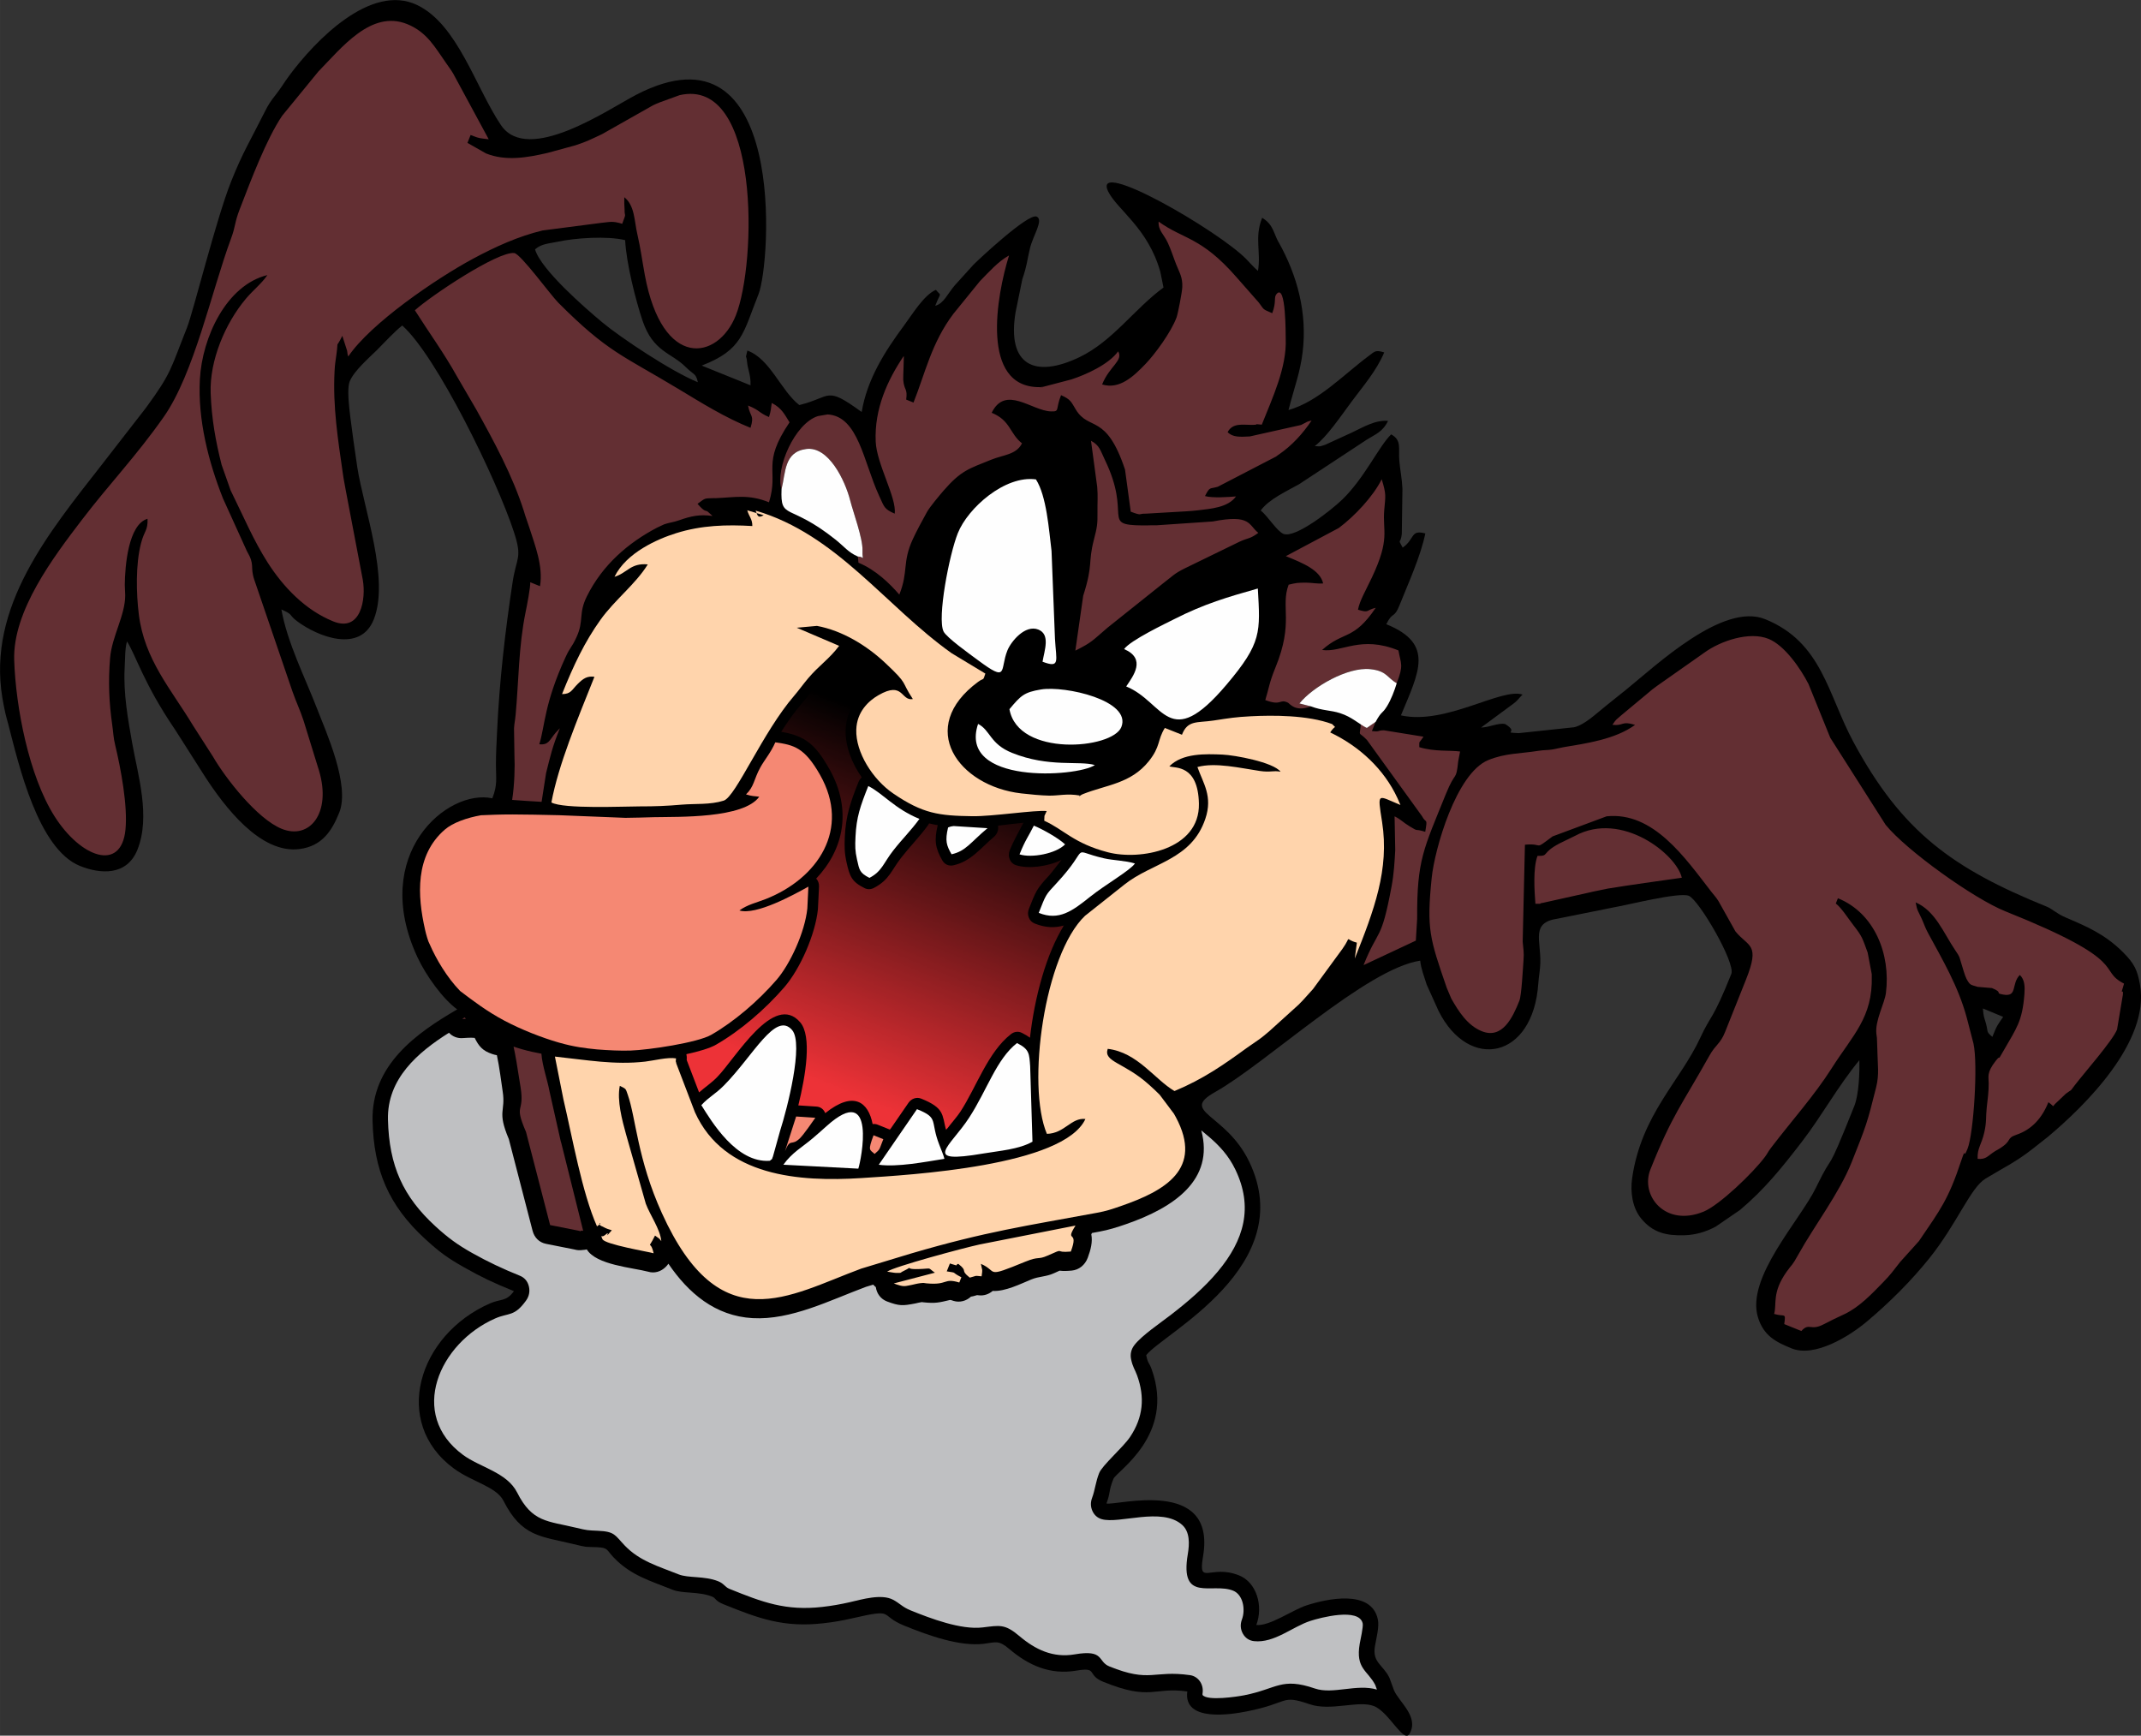 <?xml version="1.0" encoding="UTF-8"?>
<!DOCTYPE svg PUBLIC "-//W3C//DTD SVG 1.1//EN" "http://www.w3.org/Graphics/SVG/1.1/DTD/svg11.dtd">
<!-- Creator: CorelDRAW -->
<svg xmlns="http://www.w3.org/2000/svg" xml:space="preserve" width="42.032mm" height="34.073mm" version="1.1" style="shape-rendering:geometricPrecision; text-rendering:geometricPrecision; image-rendering:optimizeQuality; fill-rule:evenodd; clip-rule:evenodd"
viewBox="0 0 1014.31 822.25"
 xmlns:xlink="http://www.w3.org/1999/xlink"
 xmlns:xodm="http://www.corel.com/coreldraw/odm/2003">
 <rect x="0" y="0" width="1014.31" height="822.25" fill="#333333" stroke="none"/>
 <defs>
  <style type="text/css">
   <![CDATA[
    .fil3 {fill:#ED3237}
    .fil0 {fill:black}
    .fil2 {fill:#632F33}
    .fil1 {fill:#BFC0C2}
    .fil4 {fill:#F58873}
    .fil5 {fill:#FEFEFE}
    .fil6 {fill:#FFD4AC}
   ]]>
  </style>
    <mask id="id0">
  <linearGradient id="id1" gradientUnits="userSpaceOnUse" x1="402.96" y1="518.73" x2="467.22" y2="359.93">
   <stop offset="0" style="stop-opacity:1; stop-color:white"/>
   <stop offset="1" style="stop-opacity:0; stop-color:white"/>
  </linearGradient>
     <rect style="fill:url(#id1)" x="325.02" y="307.88" width="179.1" height="227.54"/>
    </mask>
 </defs>
 <g id="Camada_x0020_1">
  <g id="_2031315311664">
   <path class="fil0" d="M605.72 114.73c-2.41,-4.31 -2.44,-8.37 -7.77,-11.55 -3.77,9.47 -0.44,16.05 -1.98,25.16 -2.47,-2.19 -3.28,-3.26 -5.45,-5.5 -12.75,-13.23 -73.54,-48.59 -65.51,-32.13 4.18,8.56 18.9,17.28 24.72,38.13l1.49 7.37c-13.77,10.08 -24.11,25.49 -39.89,33.03 -21.13,10.09 -34.38,3.83 -30.19,-21.35l3.2 -15.64c2.37,-6.95 2.02,-8.03 3.66,-14.8 1.41,-5.84 6.58,-13.38 3.1,-14.85 -4.01,-1.7 -27.7,20.57 -29.91,22.79l-8.86 9.79c-3.54,4.16 -5.18,8.56 -9.26,9.69 2.74,-7.11 3.06,-4.11 0.33,-7.56 -5.62,2.33 -11.25,11.7 -15.01,16.76 -9.57,12.88 -17.61,25.87 -20.16,41.12 -17.41,-12.66 -14.02,-7.11 -29.56,-3.3 -8.74,-6.83 -13.79,-21.88 -24.6,-25.82 -1.14,5.21 -0.57,1.08 -0.18,5.11 0.42,4.31 1.88,6.44 1.67,11.36l-23.12 -9.35c19.4,-7.48 19.58,-15.44 26.91,-33.82 5.84,-14.65 13.78,-131.64 -57.97,-94.46 -12.89,6.68 -51.28,33.25 -64.04,14.37 -11.98,-17.74 -20.48,-47.69 -39.72,-56.9 -21.92,-10.5 -48.29,16.84 -60.58,33.43 -2.46,3.32 -3.76,5.71 -6.36,9.01 -2.71,3.44 -3.55,4.75 -5.44,8.52 -6.77,13.49 -10.24,18.85 -15.71,32.55 -7.17,17.97 -17.95,61.83 -20.97,69.4 -7.81,19.58 -7.16,21.2 -19.46,37.96l-20.84 26.84c-24.94,32 -54.29,67.18 -47.15,110.43 0.38,2.32 0.88,4.95 1.45,7.43 0.28,1.24 0.73,2.82 0.94,3.61l0.49 1.81c4.91,18.97 14.03,58.83 33.89,66.86 9.5,3.84 22.21,4.89 27.24,-7.72 6.28,-15.73 0.22,-35.23 -2.47,-50.33 -2.03,-11.37 -4.25,-23.71 -3.6,-35.71 0.23,-4.17 0.12,-9.36 1.12,-12.6 4.25,6.69 7.92,19.99 22.79,41.82l14.36 22.54c8.81,13.47 25.9,36.54 44.73,33.98 10.28,-1.4 15.07,-8.22 18.68,-17.28 5.19,-13.02 -6.3,-38.26 -10.65,-49.53 -5.64,-14.59 -13.94,-30.89 -16.77,-46.66 5.93,2.57 3.23,2.41 7.46,5.57 9.6,7.19 29.84,15.36 36.3,-0.85 7.61,-19.08 -4.72,-52.33 -7.8,-72.09l-1.91 -13.21c-0.76,-6.93 -3.63,-22.61 -1.68,-27.48 2.02,-5.05 9.52,-11.48 12.83,-14.78 4.19,-4.17 8.06,-8.52 12.05,-11.7 16.27,14.41 44.83,72.98 52.97,98 4.03,12.38 1.13,11.65 -0.68,23.59 -3.64,24.02 -6.28,47.27 -7.37,71.02 -0.27,5.92 -0.52,9.75 -0.53,15.4 -0.02,6.34 0.87,9.48 -1.72,15.98 -21.34,-4.66 -58.11,26.54 -35.5,75.21 4.03,8.68 12.02,19.83 18.88,24.79 -19.3,11.19 -40.75,26.37 -40.11,52.81 0.55,23.16 7.5,39.99 24.93,55.96 6.53,5.98 10.39,8.9 18.56,13.5 8.3,4.67 13.56,7.19 23.48,11.2 -3.67,5.09 -6.11,3.51 -11.41,5.84 -33.98,14.93 -46.67,56.35 -17.06,78.18 8.61,6.35 20.12,8.58 23.52,15.3 8.58,16.98 17.61,16.77 32.64,20.39 7.83,1.88 5.44,1.32 11.53,1.59 5.55,0.25 4.5,1.18 8.06,4.9 8.18,8.56 17.44,11.04 27.86,15.25 4.87,1.97 12.42,0.7 18.82,3.29 1.7,0.69 1.33,1.98 5.28,3.58 17,6.88 28.63,11.13 47.35,9.02 5.05,-0.57 8.61,-1.19 13.72,-2.35 20.98,-4.79 11.99,-1.62 24.79,3.56 11.66,4.72 26.14,9.86 37.45,8.52 5.72,-0.68 6.91,-1.96 12.15,2.48 9.1,7.73 19.32,12.36 31.81,10.22 10.42,-1.79 4.58,2.03 12.72,5.32 22.7,9.18 23.58,2.29 39.79,4.56 -2.01,14.72 21.04,10.84 28.04,9.47 20.68,-4.06 16,-8.19 29.89,-3.43 10.12,3.47 23.26,-2.04 30.58,0.92 7.23,2.93 14.03,18.03 16.84,12.97 4.42,-7.96 -4.82,-14.68 -7.41,-20.41l-2.2 -6.05c-3.07,-6.2 -8.19,-7.15 -6.84,-14.97 0.71,-4.12 2.12,-9.16 1.35,-12.72 -3.1,-14.35 -24.37,-9.63 -33.81,-6.55 -6.58,2.14 -17.48,9.95 -23.75,9.28 3.41,-9.09 0.08,-20.16 -8.09,-23.46 -13.75,-5.56 -19.59,5.35 -17.14,-9.08 6.42,-37.86 -41.62,-23.77 -45.77,-25.03 2.12,-5.67 0.82,-5.41 3.3,-11.65 1.44,-3.61 29.41,-20.55 18.11,-51.95 -1.26,-3.5 -1.65,-2.21 -2.57,-6.66 7.83,-10.18 72.66,-42.21 48.77,-91.7 -11.08,-22.95 -33.17,-23.35 -16.15,-32.93 24.42,-13.73 71.51,-58.37 97.19,-62.26 0.37,3.87 1.96,7.75 3.06,11.35l5.64 12.49c14.32,28.6 44.81,22.86 47.25,-13.06 0.24,-3.48 0.84,-6.19 0.95,-9.55 0.35,-10.98 -4.65,-19.28 8.22,-21.13l26.29 -5.29c6.53,-1.09 31.24,-7.39 35.83,-5.53 4.85,1.96 22.21,31.82 20.15,36.99 -8.88,22.25 -9.57,19.11 -14.67,30.18 -9.51,20.62 -27.95,36.38 -32.32,66.58 -0.95,6.6 0.12,14.11 4.31,19.18 5.57,6.74 11.94,8.09 20.26,7.89 5.45,-0.14 10.4,-1.64 15.02,-4.1l11.58 -7.94c11.48,-9.7 19.61,-19.72 29.36,-32.42 9.66,-12.59 16.75,-25.88 27.11,-38.48 0.18,5.89 -0.25,16.32 -2.36,21.64 -14.62,36.64 -8.63,18.98 -18.21,38.76 -7.48,15.44 -33.2,42.6 -27.47,61.38 2.69,8.81 8.55,11.75 15.96,14.75 10.84,4.39 27.21,-5.57 35.96,-12.98 10.45,-8.84 20.64,-18.92 29.4,-29.86 13.09,-16.36 19.34,-33.23 26.47,-37.57 8.54,-5.2 14.18,-7.76 21.97,-13.83l7.47 -5.87c17.77,-14.85 48.58,-45.23 43.77,-72.17 -1.2,-6.73 -2.54,-9.93 -8.08,-15.43 -8.57,-8.51 -16.81,-12.03 -27.23,-16.48 -4.29,-1.84 -6.29,-4.04 -8.69,-5.01 -44.84,-18.14 -68.87,-35.59 -91.78,-78.12 -12.12,-22.49 -14.84,-47.23 -41.81,-58.14 -20.01,-8.1 -51.58,21.85 -66.04,33.54 -0.22,0.18 -0.52,0.42 -0.74,0.6 -0.22,0.18 -0.53,0.41 -0.75,0.58l-8.22 6.6c-4.38,3.5 -9.65,8.62 -14.67,9.87l-26.29 2.8c-8.47,-0.4 0.63,-0.05 -6.47,-4.31 -3.15,-0.72 -7.58,1.63 -11.39,1.64l15.43 -11.38c1.95,-1.46 2.47,-2.54 4.22,-4.23 -10.13,-3.34 -36.34,14.56 -57.63,9.86 8.54,-20.59 16.03,-33.9 -6.93,-43.19 3.12,-6.36 3.63,-2.36 6.27,-9 4.21,-10.55 10.01,-23.21 12.22,-34 -7.14,-1.94 -4.89,2.66 -10.73,6.72 -2.56,-4.73 -0.97,-1.22 -0.41,-6.52l0.3 -21.34c-0.21,-5.03 -1.07,-8.46 -1.49,-13.42 -0.48,-5.77 1.26,-9.57 -3.85,-12.37 -5.83,5.65 -12.58,20.63 -23.16,30.87 -5.02,4.85 -22.29,18.52 -27.86,16.27 -3.11,-1.26 -7.17,-8.12 -10.78,-11.09 3.98,-5.47 12.65,-9.27 18.25,-12.49l31.87 -20.97c4.13,-2.65 7.57,-3.62 10.2,-8.96 -5.99,-0.63 -12,3.1 -17.34,5.6l-12.42 5.69c-2.85,0.84 -1.67,0.87 -4.96,0.62 5.78,-4.42 12.16,-13.92 17.51,-21.13 5.57,-7.51 11.68,-14.44 15.4,-23.24 -4.19,-1.28 -4.41,-0.5 -7.2,1.56 -12.07,8.95 -23.82,21.65 -38.16,25.76 3.01,-11.61 5.5,-17.62 6.7,-27.41 2.3,-18.72 -2.62,-36.52 -11.36,-52.13zm-352.25 3.4c2.79,9.55 23.47,27.6 31.96,34.66 8.63,7.18 32.62,23.2 45.19,28.29 -0.97,-4.39 -1.82,-3.28 -5.9,-7.34 -6.74,-6.69 -15.34,-7.11 -20.29,-21.77 -3.3,-9.78 -7.75,-27.47 -8.26,-38.2 -8.51,-2.07 -23.52,-1.09 -32.19,0.79 -3.91,0.85 -7.42,0.86 -10.5,3.57zm690.42 373.08c2.34,-5.86 2.43,-5.48 5.12,-9.48l-9.6 -3.99c0.32,4.14 0.49,3.69 1.38,6.87 1.27,4.52 -0.06,3.91 3.11,6.6z"/>
   <path class="fil1" d="M212.68 489.27c-14.76,9.3 -29.35,21.78 -28.88,41.17 0.52,21.86 7.16,36.47 22.54,50.55 5.85,5.36 10.41,8.7 17.29,12.57 7.57,4.26 14.65,7.57 22.7,10.82 2.17,0.88 3.64,2.62 4.22,5 0.58,2.38 0.12,4.74 -1.34,6.76 -5.61,7.79 -8.17,5.63 -14.62,8.46 -26.63,11.71 -41.36,45.37 -15.24,64.63 8.04,5.93 20.82,8.28 25.65,17.84 7.15,14.17 14.32,13.41 28.06,16.71 5.16,1.24 5.19,1.18 10.23,1.41 8.05,0.36 7.95,2.04 12.71,7.02 7.12,7.44 16.3,9.92 25.47,13.62 4.62,1.87 12.27,0.64 18.82,3.29 2.75,1.11 3.12,2.71 5.28,3.58 15.64,6.33 26.64,10.53 44,8.56 4.43,-0.5 8.56,-1.22 12.94,-2.22 5.92,-1.35 15.06,-4.11 20.61,-1.16 3.24,1.72 4.36,3.44 8.32,5.04 9.42,3.81 23.83,9.29 34.06,8.06 8.06,-0.96 10.49,-1.8 17.4,4.06 7.62,6.46 15.98,10.45 26.2,8.7 14.3,-2.45 10.71,3.38 16.47,5.71 19.46,7.87 20.64,1.67 38.19,4.13 3.89,0.55 6.54,4.29 5.98,8.45 -0.03,0.21 -0.1,0.73 -0.03,0.94 2.27,2.97 16.54,0.78 19.78,0.14 15.57,-3.06 17.5,-8.66 33.47,-3.19 8.49,2.91 19.8,-2.34 29.36,0.5l-0.8 -2.21c-3.6,-6.93 -9.39,-7.62 -7.35,-19.51 0.32,-1.82 1.75,-8.02 1.41,-9.62 -1.65,-7.63 -20.16,-2.7 -24.78,-1.2 -8.55,2.78 -17.1,10.61 -26.68,9.6 -2.3,-0.25 -4.15,-1.48 -5.31,-3.55 -1.16,-2.08 -1.32,-4.41 -0.44,-6.73 1.76,-4.69 0.56,-11.73 -4.17,-13.64 -9.9,-4.01 -25.44,6.03 -21.47,-17.36 0.8,-4.73 1.02,-10.47 -2.64,-13.77 -9.65,-8.72 -29.97,-0.26 -38.23,-2.77 -1.99,-0.61 -3.46,-1.92 -4.34,-3.89 -0.88,-1.97 -0.93,-4.04 -0.15,-6.14 1.46,-3.91 1.64,-7.47 3.37,-11.81 1.47,-3.68 11.32,-12.13 14.65,-17.1 6.24,-9.33 7.03,-18.82 3.33,-29.09 -1.05,-2.92 -2.09,-3.94 -2.87,-7.73 -0.49,-2.39 0.05,-4.71 1.56,-6.67 3.55,-4.62 12.52,-10.63 17.25,-14.3 7.92,-6.12 15.77,-12.77 22.29,-20.56 12.46,-14.91 16.92,-30.47 8.27,-48.37 -3.08,-6.39 -7.3,-11.03 -12.49,-15.48 -1.13,-0.97 -2.38,-1.96 -3.61,-3 6.26,23.45 -12.98,36.56 -35.61,44.4 -4.37,1.52 -8.16,2.71 -12.68,3.55 -1.17,0.22 -2.34,0.43 -3.5,0.65 -0.1,0.21 -0.2,0.42 -0.32,0.63 0.7,3.52 -0.27,7.34 -1.7,11.14 -1.29,3.44 -4.16,5.72 -7.61,6.04 -1.96,0.18 -3.85,0.28 -5.72,0.04 -0.87,0.38 -1.77,0.81 -2.58,1.17 -4.18,1.86 -6.98,1.42 -10.82,2.99 -5.06,2.07 -12.34,5.78 -18.3,5.44 -1.78,1.52 -4.08,2.34 -6.46,2.08 -0.3,-0.03 -0.61,-0.07 -0.91,-0.1 -0.62,0.19 -1.22,0.36 -1.86,0.52 -0.36,0.09 -0.7,0.15 -1.05,0.2 -2.22,2.06 -5.31,2.91 -8.23,2.02 -0.48,-0.14 -1.15,-0.43 -1.67,-0.45 -5.18,1.23 -6.87,1.69 -12.39,1.14 -0.31,-0.03 -0.61,-0.07 -0.91,-0.11 -0.12,0.01 -0.24,0.02 -0.35,0.03 -0.9,0.11 -1.87,0.41 -2.78,0.59 -5.98,1.14 -7.49,1.3 -13.43,-0.94 -2.92,-1.1 -4.87,-3.67 -5.31,-6.79 -0.45,-0.35 -0.85,-0.74 -1.22,-1.18l-3.41 1.03c-17.15,6.37 -35.51,15.86 -53.77,14.84 -17.69,-1 -30.39,-11.84 -39.87,-25.78 -0.34,0.51 -0.74,0.99 -1.19,1.44 -2.36,2.39 -5.49,3.23 -8.41,2.34 -7.41,-1.95 -24.62,-3.17 -29.06,-10.56 -0.1,0.03 -0.21,0.05 -0.31,0.07 -0.52,0.11 -1.03,0.18 -1.53,0.19 -1.36,0.24 -2.77,0.15 -4.15,-0.25l-13.33 -2.65c-3.17,-0.63 -5.51,-2.9 -6.36,-6.17l-11.26 -43.46c-5.72,-13.52 -1.39,-12.78 -2.92,-22.64 -0.54,-3.48 -1.55,-11.78 -2.74,-17.09 -0.67,-0.11 -1.36,-0.28 -2.12,-0.53 -4.71,-1.55 -6.46,-3.78 -8.39,-7.67 -1.72,-0.19 -4.48,0 -5.64,0.09 -2.58,0.21 -4.93,-0.76 -6.58,-2.56z"/>
   <path class="fil2" d="M230.22 72.67l-8.76 -4.98 1.49 -3.73c4.57,1.85 4.85,1.51 8.59,2.03l-15.68 -28.99c-1.5,-2.96 -2.47,-4.22 -4.44,-7 -5.21,-7.36 -9.02,-14.74 -18.51,-18.58 -17.12,-6.92 -31.2,11.37 -42.05,22.42l-17.22 21.04c-7.49,11.14 -14.73,30.38 -20.06,44.2 -2.6,6.74 -1.84,7.76 -4.18,14.08 -9.12,24.57 -17.42,63.78 -31.83,84.34 -12.97,18.5 -25.73,31.69 -38.72,48.7 -13.55,17.74 -32.89,43.25 -32.13,66.54 0.73,22.28 6.95,54.73 19.04,73.86 12.43,19.69 31.63,26.63 33.67,6.5 1.14,-11.35 -2.2,-29.01 -4.88,-40.19 -0.89,-3.72 -0.82,-5.55 -1.38,-9.45 -1.5,-10.55 -1.96,-20.47 -1.01,-31.83 0.85,-10.12 7.18,-20.16 7.15,-29.6 0,-0.01 -0.21,-4.39 -0.2,-4.95 0.09,-8.94 1.67,-28.65 10.78,-31.31 0.23,5.59 -1.51,5.54 -3.07,11.54 -2.64,10.13 -2.28,23.91 -1.05,33.81 2.67,21.43 15.29,35.37 25.67,52.58l9.46 14.75c5.84,10.1 20.85,29.46 32.57,34.2 13.21,5.34 23.62,-7.43 17.69,-27.48 -0.07,-0.26 -0.19,-0.62 -0.27,-0.88 -0.07,-0.26 -0.2,-0.62 -0.28,-0.88l-6.81 -22.05c-1.73,-5.22 -3.39,-8.5 -5.22,-13.7l-18.14 -53.08c-2.11,-6.49 0.52,-6.65 -3.48,-13.51l-11.34 -24.97c-6.84,-17.27 -11.98,-37.27 -10.93,-56.46 1.08,-19.73 12.48,-44.55 31.98,-49.32 -2.71,4.02 -6.74,7.09 -10.26,11.29 -9.71,11.59 -17.19,29.17 -16.61,44.72 0.46,12.23 2.35,22.68 5.2,33.91l4.28 12.13c0.16,0.34 0.63,1.3 0.8,1.64 5.38,10.9 10.07,22.07 16.75,32.53 7.49,11.7 17.87,22.51 31.05,27.84 13.1,5.3 15.59,-10.63 13.99,-19.69l-7.94 -41.71c-0.65,-3.89 -0.92,-4.55 -1.47,-8.4 -2.35,-16.3 -4.83,-31.89 -3.97,-48.62 0.19,-3.82 0.4,-4.32 0.96,-8.59 0.94,-7.17 -0.64,-1.44 2.72,-8.27l2.26 7.02c0.46,2.51 -0.18,0.4 0.55,2.77 10.63,-15.74 41.54,-36.85 59.14,-46.33 10.7,-5.76 21.38,-10.57 32.87,-13.37l27.86 -3.61c4.19,-0.39 5.16,-1.01 9.92,0.44 2.17,-5.78 1.08,-2.87 1.13,-6.59 0,-0.09 -0.11,-2.07 -0.14,-2.97 -0.02,-0.82 0.04,-1.96 -0,-3.02 4.97,3.88 4.73,11.26 6.14,17.31 1.59,6.84 2.31,12.65 3.58,19.52 8.3,44.89 34.57,40.59 43.12,19.16 9.87,-24.73 11.72,-113.16 -26.66,-104.34l-9.4 3.42c-0.35,0.14 -1.34,0.54 -1.68,0.69 -0.24,0.11 -0.59,0.27 -0.83,0.38 -0.24,0.11 -0.58,0.28 -0.82,0.4l-24.01 13.58c-4.96,2.31 -7.2,3.53 -12.59,5.28l-13.23 3.61c-9.5,2.18 -19.72,4.04 -29.17,0.22zm498.18 332.8c-2.18,5.82 -1.46,16.63 -0.99,22.67 4.53,0.07 0.49,0.02 3.72,-0.47l22.45 -5c0.26,-0.06 0.62,-0.16 0.89,-0.22l7.23 -1.49c6.43,-1.04 11.17,-1.74 17.5,-2.66l17.57 -2.48c-2.43,-10.97 -28.39,-31.85 -50.58,-19.85l-7.38 3.6c-8.92,4.72 -4.61,5.97 -10.4,5.9zm-76.7 -63.48l-4.17 2.88 -2.75 -2.28c-0.66,7.21 -1.56,3.37 2.8,7.94l26.13 36.15c1.92,3.72 2.68,0.34 1.51,7.37 -5.78,-1.76 -2.67,0.3 -7.39,-2.58 -3.44,-2.09 -3.76,-3.02 -7.14,-4.75l0.31 16.01c-0.3,5.62 -0.65,11.34 -1.69,16.95 -5.02,27 -6.18,19.65 -13.32,37.54l24.77 -11.61 0.62 -10.39c-0.15,-27.97 3.11,-33.03 13.55,-58.92 4.79,-11.86 4.83,-5.62 5.91,-15.7l0.88 -4.58c-4.8,-0.67 -11.99,0.18 -19.32,-2.05 0.05,-3.51 -0.38,-1.32 1.98,-4.97l-18.72 -3.02c-3.55,0.05 -1.44,0.8 -5.71,0.35l1.74 -4.34zm-142.25 -33.76c8.18,-4.1 7.95,-4.67 15.29,-10.9l26.09 -20.83c4.91,-3.75 5.4,-4.77 10.79,-7.4l25.44 -12.39c4.48,-2.11 4.86,-1.18 9.08,-4.27 -4.74,-3.7 -3.35,-8.96 -21.59,-5.4l-26.61 1.81c-3.73,-0.06 -3.08,0.1 -6.81,0.06 -19.6,-0.2 -4.79,-4.4 -17.68,-31.05 -2.07,-4.28 -2.49,-6.93 -6.58,-9.03l2.94 21.84c0.39,4.52 0.06,7.39 0.13,12.06 0.07,5.56 -0.17,7.02 -1.69,12.91 -2.92,11.28 -0.21,11.35 -5.08,26.61l-3.72 25.98zm111.62 26.41l-5.48 -1.39c6.41,-7.95 22.89,-17.37 33.53,-16.25 7.92,0.84 7.88,4.01 12.57,6.66 3.44,-8.65 1.96,-9.17 0.82,-15.53 -18.05,-7.3 -26.63,1.13 -36.16,-0.21 10.22,-9.18 14.79,-4.24 25.43,-20 -4.87,1.19 -2.9,2.6 -8.42,0.92 0.8,-4.27 3.61,-8.96 6.64,-15.37 8.7,-18.45 4.93,-21.64 5.8,-31.85 0.58,-6.82 1.04,-7.31 -1.21,-14.58 -4,8.12 -12.92,17.57 -20.33,23.09l-25.08 13.34c8.13,3.29 16.27,6.61 17.67,12.92 -2.68,0.25 -5.17,-0.34 -7.94,-0.36 -3.96,-0.02 -4.88,0.09 -8.41,0.96 -3.94,10.52 2.59,17.7 -6.26,39.28 -2.98,7.26 -3.07,9.83 -4.8,15.38 7.92,2.99 6.58,-0.79 10.78,1.25 0.73,0.36 3.38,4.59 10.85,1.73zm-250.81 -102.93c2,-7.87 1.14,-17.58 11.64,-19 10.67,-1.45 18.5,14.95 20.89,24.4 1.37,5.44 5.99,17.92 5.82,23.62 -0.18,5.77 1.45,3.01 -2.2,2.92l0.29 2.92c8.23,3.41 14.83,9.88 19.36,15.12 4.4,-11.04 1.29,-15.13 6.37,-26.22 1.64,-3.57 4.47,-8.89 6.76,-12.97 1.34,-2.38 5.91,-7.85 7.82,-10.05 8.41,-9.69 12.1,-10.4 22.61,-14.68 5.64,-2.3 11.88,-2.31 14.56,-7.75 -5.89,-4.6 -5.36,-10.82 -14.37,-14.47 6.55,-13.31 18.93,-0.98 28.04,-0.65 4.37,0.15 2.1,-0.86 4.83,-7.69 4.66,2.02 4.82,3.25 7.03,6.87 6.28,10.28 14.34,1.48 23.28,28.39l2.71 19.93c5.72,2.16 3.43,0.81 7.19,0.94l19.08 -1.11c2.83,-0.23 2.92,-0.16 5.66,-0.49 5.99,-0.73 14.14,-1.28 17.94,-6.57 -3.28,0.3 -11.34,0.85 -14.7,-0.17 2.45,-4.7 2.11,-3.2 6.09,-4.42l27.62 -14.32c0.22,-0.17 0.53,-0.42 0.75,-0.58 0.22,-0.16 0.54,-0.38 0.77,-0.53 5.85,-4.04 10.92,-9.46 15.29,-15.95 -2.89,0.71 -1.69,0.52 -4.21,1.71 -0.24,0.11 -0.57,0.3 -0.81,0.42l-24.25 5.42c-4.63,0.25 -8.11,0.46 -10.52,-2.02 2.36,-4.53 7.22,-3.43 11.34,-3.45 4.64,-0.03 -0.16,-0.62 4.84,-0.1 5.12,-12.85 11.87,-27.17 11.34,-40.65 -0.07,-1.66 0.22,-26.54 -4.33,-21.27 -1.49,1.73 0.06,3.49 -2.06,9.12 -5.01,-2.17 -3.6,-1.48 -6.39,-5.08l-10.69 -12.15c-16.63,-19.04 -25.13,-17.73 -36.75,-26.18 -0.23,4.27 2.42,5.85 4.37,10.07 1.6,3.45 2.53,6.6 3.97,10.25 1.51,3.82 3.08,6.04 2.88,10.77 -0.11,2.47 -2.07,12.54 -2.71,14.29 -2.59,7 -10.19,17.35 -14.66,22.01 -5.67,5.9 -12.31,12.29 -20.61,9.77 3.46,-8.68 10.15,-11.25 7.59,-15.68 -4.48,6.23 -15.34,11.08 -22.17,13.3l-13.28 3.48c-4.79,0.46 3.4,0.15 -1.89,0.17 -28.08,0.07 -20.29,-43.33 -14.35,-62.38 -5.28,2.94 -9.38,7.69 -13.82,12.2l-12.56 15.47c-10.39,13.79 -13.33,28.11 -18.88,42.01l-3.47 -1.4c0.75,-5.5 -0.99,-4.15 -1.4,-9.44 -0.04,-0.55 0.08,-4.2 0.13,-5.11l0.14 -5.12c0,-0.22 0.03,-0.67 -0.02,-1 -7.67,11.37 -13.97,25.01 -13.29,40.56 0.46,10.69 10.02,26.69 9,34.14 -5.01,-2.17 -4.95,-3.22 -7.07,-7.79 -0.11,-0.24 -0.27,-0.59 -0.38,-0.83 -7.32,-15.87 -9.75,-37.53 -24.32,-38.38l-4.61 0.79c-10.96,3.48 -20.24,24.72 -17.27,34.6zm-113.68 148.17l2.13 -13.66c2.18,-8.61 2.87,-12.08 6.53,-21.23l-2.07 2.21c-2.88,3.44 -3.26,5.85 -7.67,5.38 2.69,-8.63 2.31,-19.2 12.38,-41.15 2.42,-5.28 2.77,-4.23 5.2,-9.49 3.73,-8.06 0.8,-11.08 4.97,-19.47 7.43,-14.94 19.66,-25.41 33.35,-32.56l3.31 -1.54c2.59,-0.89 3.98,-0.83 7.06,-1.91 5.64,-1.99 9.74,-2.88 15.79,-2.03l-2.2 -2c-1.16,-0.93 -1.16,0.57 -4.9,-3.75 3.97,-2.91 3,-2.5 7.73,-2.7 0.31,-0.01 0.67,0.02 0.98,0.01 9.08,-0.36 15.45,-1.96 25.14,1.96 4.83,-15.51 -3.75,-17.9 9.74,-37.88 -2.27,-3.58 -3.62,-6.72 -8.42,-9.17 -0.52,3.08 -0.24,3.22 -1.32,6.67 -5.18,-2.24 -4.1,-3.1 -9.91,-5.45 0.99,5.52 3.08,4.39 1.16,10.56 -12.22,-4.94 -22.99,-11.69 -34.05,-18.36 -26.62,-16.05 -33.58,-17.42 -57.01,-40.92 -3.77,-3.78 -17.82,-23.17 -20.89,-23.52 -7.77,-0.88 -39.19,20.04 -47.06,27.11 6.68,10.54 13.74,20.21 19.81,31.09l9.24 15.86c8.41,15.11 17.15,31.23 22.53,47.99l0.54 1.77c0.08,0.26 0.19,0.63 0.28,0.88l1.78 5.22c2.7,8.5 6.69,18.38 5.1,27.9l-4.62 -1.87c0.1,2.5 -1.48,10.58 -2.21,14.16 -3.34,16.37 -3.22,32.2 -4.72,48.65 -0.26,2.81 -0.61,3.9 -0.76,6.42l0.2 13.03c0.26,4.79 0.03,13.83 -1.09,20.85l1.21 0.09c3.74,0.29 8.16,0.56 12.76,0.83zm-13.28 115.94c0.82,3.55 1.82,9.48 3.34,19.35 1.96,12.64 -3.45,7.17 2.56,21.07l11.42 44.12 13.67 2.71c0.24,0.02 0.71,0.35 1.01,0.03 0.3,-0.31 0.67,0.07 0.99,-0l-10.37 -41.57c-0.07,-0.26 -0.2,-0.63 -0.27,-0.88l-5.34 -23.75c-0.99,-5.41 -3.37,-11.85 -3.82,-17.72 -1.48,-0.28 -2.91,-0.56 -4.28,-0.87 -3.32,-0.74 -6.26,-1.58 -8.92,-2.5zm-23.12 -13.81c-0.38,0.17 -0.76,0.39 -1.17,0.75l1.68 -0.11 -0.51 -0.63zm543.72 -138.63c5.53,0.59 4.1,-2 10.73,0.02 -9.39,6.87 -23.35,8.81 -33.94,10.58 -1.65,0.28 -3.79,0.87 -5.42,1.1 -2.58,0.38 -3.66,0.16 -6.58,0.63 -8.32,1.34 -15.55,1.04 -23.66,4.39 -15.18,6.25 -25.38,42.29 -26.75,55.73 -2.47,24.33 -0.99,28.59 7.14,52.18l2.14 5.05c3.43,6.05 7.64,12.71 14.42,15.45 9.8,3.97 14.72,-6.6 17.83,-14.41 1.04,-2.62 1.66,-15.21 1.96,-19.1 0.31,-3.95 -0.06,-5.02 -0.39,-8.9l1.07 -45.93c9.44,-0.87 3.66,3.1 13.11,-3.94l25.58 -9.51c22.27,-2.31 37.32,19.9 49.57,35.67 1.52,1.95 2.19,2.55 3.41,4.46l8.06 14.39c6.13,7.51 11.87,5.61 4.96,22.91l-9.91 24.83c-2.21,5.54 -4.41,5.8 -7.4,11.14 -13.07,23.37 -17.56,27.88 -27.94,53.89 -4.92,12.33 7,27.5 25.26,19.96 7.46,-3.08 23.39,-18.35 29,-25.91 1.12,-1.5 1.34,-2.18 2.46,-3.72 0.21,-0.29 0.43,-0.57 0.64,-0.86 9.38,-12.3 20.32,-24.5 28.48,-37.35 10,-15.77 19.58,-24.12 19.03,-43.68 -0.01,-0.31 -0.01,-0.69 -0.01,-1.01l-1.94 -10.2c-2.49,-6.68 -2.37,-7.34 -6.77,-12.98 -2.44,-3.13 -5.52,-8.06 -8.31,-10.24l0.99 -2.49c17.36,7.02 25.06,26.53 22.75,44.87 -0.62,4.94 -5.21,13.08 -4.53,19.29 0.04,0.39 0.23,1.5 0.26,1.89l0.22 5.96c0.01,0.31 0.02,0.69 0.02,1 0.09,5.77 0.93,10.32 -0.58,16.43 -4.27,17.21 -4.82,18.53 -11.69,35.77 -5.76,14.44 -17.65,29.99 -25.14,43.48 -3.35,6.04 -2.66,4.09 -5.6,8.23 -7.06,9.98 -4.57,15.25 -5.92,20 5.07,1.55 5.58,-0.96 4.79,4.82l8.09 3.27c3.8,-4.15 4.26,0.13 10.49,-3.13 3.67,-1.92 6.03,-3.03 9.84,-4.81 7.07,-3.32 12.95,-9.51 18.5,-15.23 3.71,-3.83 4.24,-4.77 8.01,-9.56l8.87 -9.85c10.29,-15.13 13.95,-19.67 20.12,-38.33 2.43,-7.33 0.55,0.5 2.93,-5.47 2.84,-7.13 4.99,-39.9 2.79,-49.82l-3.25 -12.49c-4.03,-14.72 -11.26,-26.89 -18.32,-39.94 -1.46,-2.71 -1.69,-3.88 -2.96,-6.68 -1.74,-3.83 -2.13,-3.63 -2.86,-7.74 9.36,4.05 13.24,14.54 18.67,22.54 2.5,3.68 1.9,3.02 3.05,6.65 0.54,1.72 1.57,5.5 2.38,7.03 1.75,3.28 2.1,2.75 5.29,3.8l6.76 0.57c5.75,2.33 0.92,2.3 5.36,3.09 6.93,1.24 3.65,-5.11 7.85,-9.29 2.35,2.21 2.43,5.56 2.17,9.08 -0.99,13.01 -3.83,16.2 -9.81,26.68 -3.75,6.58 -0.67,0.91 -3.94,5.14 -4.23,5.48 -3.17,7.35 -3.17,10.42 0.01,4.34 -0.49,7.34 -0.94,11.56 -0.47,4.42 -0.01,6.63 -1.13,11.63 -1.35,6.01 -3.38,7.35 -3.17,12.59 4.05,0.43 4.81,-1.48 8.34,-3.68l1.63 -0.93c6.91,-4.12 3.09,-4.98 8.49,-6.83 6.96,-2.37 11.95,-7.59 15.06,-15.38 3.58,2.49 1.12,2.46 3.98,0.05l4.22 -4.02c3.68,-2.82 1.39,-0.28 4.3,-4.08 4.37,-5.71 17.9,-21.05 20.03,-26.39l2.75 -16.43c0.4,-3.95 -1.66,1.8 0.56,-5.31 -13.08,-6.7 4.1,-10.15 -56.18,-34.24 -15.08,-6.03 -47.02,-28.96 -56.78,-41.02l-26.21 -41.21 -10.31 -25.45c-3.78,-7.4 -11.31,-18.32 -18.94,-21.41 -9.09,-3.68 -22.83,0.95 -30.58,6.65l-22.24 15.63c-2.07,1.53 -2.58,1.88 -4.48,3.55l-12.54 10.44c-2.48,2.26 -2.1,1.45 -4.13,4.45z"/>
   <path class="fil3" style="mask:url(#id0)" d="M487.95 491.58c2.26,-19.72 7.9,-40.04 16.11,-53.17 -4.21,1.24 -8.71,1.18 -13.96,-0.95 -2.56,-1.04 -3.76,-4.13 -2.66,-6.88 3.27,-8.19 3.49,-9.31 9.44,-15.68 1.11,-1.19 3.5,-4.35 6.02,-7.55 -6.64,3.28 -15.89,4.35 -21.56,2.52 -1.38,-0.44 -2.37,-1.37 -2.96,-2.75 -0.58,-1.37 -0.59,-2.81 -0.02,-4.25 1.97,-4.93 4.24,-8.62 6.5,-13.11 -3.87,0.36 -8,0.91 -12.05,1.39 0.36,1.99 -0.36,4.01 -1.95,5.33 -6.47,5.42 -10.82,11.6 -19.23,13.46 -2.11,0.46 -4.11,-0.43 -5.19,-2.32 -3.41,-5.97 -3.89,-9.56 -2.19,-16.68 0,-0.01 0,-0.02 0.01,-0.03 -1.4,-0.23 -2.77,-0.51 -4.11,-0.85 -0.16,0.36 -0.37,0.7 -0.61,1.04 -3.93,5.37 -8.48,9.96 -12.55,15.16 -4.73,6.05 -5.64,10.57 -13,14.4 -1.46,0.76 -2.98,0.78 -4.4,0.08 -6.06,-3.02 -7.03,-5.54 -8.5,-12.09 -1.02,-4.54 -1.06,-7.58 -0.85,-12.26 0.47,-10.07 2.75,-16.58 6.47,-25.89 0.36,-0.9 0.88,-1.64 1.56,-2.22 -4.7,-6.73 -7.88,-14.75 -7.63,-22.53 0.29,-9.29 5.6,-16.62 13.25,-21.03 1.91,-1.11 3.97,-2.1 6.07,-2.67 -1,-1.04 -2.27,-2.28 -3.96,-3.87 -4.07,-3.82 -8.75,-7.37 -13.78,-10.23 -0.18,0.43 -0.42,0.84 -0.72,1.23 -4.53,6.07 -10.13,10.02 -14.89,15.64 -2.28,2.69 -4.32,5.61 -6.62,8.27 -3.62,4.19 -6.88,8.88 -9.89,13.59 11.47,1.94 16.24,6.08 22.7,17.42 11.16,19.58 6.77,38.57 -6.13,52.12 0.94,0.99 1.42,2.34 1.35,3.86l-0.52 10.62c-1.18,11.75 -8.3,28.19 -15.98,37.05 -9,10.38 -20.65,20.47 -32.31,27.17 -2.96,1.7 -8.23,3.24 -14.13,4.51 0.23,0.7 0.33,1.47 0.25,2.27 -0.01,0.12 -0.02,0.24 -0.04,0.36 0.01,0.02 0.01,0.04 0.02,0.06l5.89 15.4c2.8,-2.47 5.8,-4.45 8.48,-7.17 8.85,-9 26.93,-40.58 39.43,-26.03 5.64,6.56 2.59,25.25 -0.9,39.35l8.6 0.56c1.86,0.12 3.34,1.2 4.1,2.96 0.02,0.05 0.04,0.1 0.06,0.15 13.56,-10.86 20.46,-5.1 22.44,5.17 0.82,-0.11 1.63,-0.01 2.43,0.31l4.63 1.87c0.39,0.16 0.75,0.37 1.08,0.61l8.84 -12.84c1.42,-2.06 3.87,-2.87 6.05,-1.99 11.04,4.46 9.86,7.49 11.75,14.9 2.54,-3.32 5.34,-6.45 6.86,-8.8 7.58,-11.68 12.99,-28.15 23.89,-36.65 1.58,-1.23 3.5,-1.46 5.21,-0.6 1.53,0.76 2.78,1.51 3.82,2.29z"/>
   <path class="fil4" d="M414.34 546.66c2.79,-2.39 2.07,-1.83 4.13,-6.98l-4.62 -1.87c-2.84,7.57 -1.78,6.71 0.5,8.85zm-131.56 -49.52c5.57,0.44 11.24,0.71 16.1,0.54 8.48,-0.29 31.59,-3.72 38.08,-7.45 10.83,-6.22 22.22,-15.97 30.91,-26.01 6.46,-7.45 13.48,-22.65 14.61,-33.86l0.5 -10.33c-6.86,3.82 -24.8,13.69 -32.69,11.29 3.83,-2.81 8.17,-3.7 12.53,-5.43 24.58,-9.71 40.35,-33.08 25.63,-58.9 -7.28,-12.79 -12.21,-14.06 -21.15,-15.32 -1.99,4.71 -5.21,8.44 -7.1,11.9 -3.13,5.72 -2.85,8.97 -6.77,12.77 3.23,0.98 3.38,0.69 6.27,1.1 -7.49,10.4 -38.31,9.44 -49.89,9.69 -4.99,0.11 -8.58,0.29 -13.53,0.31l-31.41 -1.25 -0.37 -0.01c-7.84,-0.17 -15.65,-0.35 -21.72,-0.35 -6.17,0 -10.53,0.2 -14.9,0.38 -6.63,1.16 -13.37,3.52 -17.19,6.84 -14.1,12.25 -13.01,31.17 -9.29,47.5 0.26,1.12 0.56,2.38 0.95,3.59 0.95,2.94 0.16,0.72 1.33,3.42 2.92,6.71 7.99,15.39 14.29,21.9 6.39,4.85 12.77,9.69 20.93,14.03 8.16,4.34 18.1,8.18 25.71,10.37 7.62,2.19 12.91,2.74 18.2,3.28zm94.39 31.8l-5.27 16.41c2.66,-6.68 2.95,-1.87 7.3,-6.35 1.58,-1.62 5.86,-7.68 7.07,-9.47l-9.1 -0.6z"/>
   <path class="fil5" d="M453.79 252.54c-4.15,10.39 -9.84,40.3 -6.78,46.6 1.4,2.88 12.44,10.74 16.29,13.6 14.62,10.87 10.26,4.69 13.95,-4.56 1.69,-4.24 8.41,-12.46 14.69,-9.92 5.73,2.32 2.89,9.77 1.97,15.22 8.52,3.21 6.46,-0.35 5.89,-10.83l-1.63 -41.65c-1.25,-10.21 -2.34,-25.96 -7.38,-33.89 -14.7,-2.07 -32.29,13.62 -36.99,25.42zm78.76 54.95c10.63,4.6 4.37,12.7 0.99,17.71 18.1,7.32 20.03,31.62 47.48,-0.79 16.88,-19.92 16.03,-24.94 14.89,-45.61 -14.11,3.99 -25.38,7.26 -39.59,14.5 -3.69,1.88 -20.74,9.97 -23.77,14.2zm-200.29 216.06c4.84,7.7 16.62,27.56 32.45,26.35 1.9,-1.59 0.61,-0.21 1.49,-2.07l3.39 -12.18c3.33,-10.35 11.28,-41.16 5.68,-47.67 -7.81,-9.09 -18.36,12.08 -32.17,26.11 -4.27,4.34 -7.19,5.48 -10.84,9.47zm156.88 17.31l-1.1 -35.81c-0.45,-5.82 -0.27,-7.94 -6.23,-10.91 -9.73,7.58 -14.12,22.14 -22.64,35.29 -9.05,13.96 -23.27,22.14 6.78,17.01 7.47,-1.27 16.71,-1.9 23.19,-5.58zm-118.88 -309.15c-0.59,14.98 3.41,6.25 25.53,23.89 4.28,3.41 6.05,6.06 10.62,8.05 3.65,0.09 2.02,2.84 2.2,-2.92 0.18,-5.7 -4.44,-18.18 -5.82,-23.62 -2.4,-9.44 -10.22,-25.85 -20.89,-24.4 -10.49,1.42 -9.64,11.13 -11.64,19zm107.97 104.26c4.06,22.8 48.82,18.97 53.01,8.47 5.03,-12.62 -26.77,-19.7 -38.09,-17.81 -8,1.33 -9.51,2.87 -14.92,9.34zm142.84 -1.34c5.25,2.02 9.33,1.78 13.81,3.22 5.63,1.82 8.53,4.9 12.66,7.01l4.17 -2.88c2.98,-5.45 2.91,-3.41 5.4,-7.42 1.86,-3 3.6,-7.5 4.6,-10.9 -4.69,-2.65 -4.65,-5.83 -12.57,-6.66 -10.64,-1.12 -27.13,8.3 -33.53,16.25l5.48 1.39zm-209.15 81.24c5.95,-3.09 6.64,-7.06 11.23,-12.92 4.55,-5.82 8.12,-9.1 12.44,-15.01 -11.77,-4.8 -17.02,-11.88 -24.23,-15.57 -3.75,9.4 -5.64,14.75 -6.06,24.03 -0.21,4.58 -0.22,6.61 0.72,10.79 1.11,4.97 1.24,6.36 5.9,8.69zm80.18 16.58c9.59,3.88 15.91,-0.87 24.38,-7.64 7.28,-5.82 18.86,-12.37 21.21,-15.75 -4.52,-1.39 -10.46,-1.47 -14.59,-2.43 -17.31,-3.98 -5.46,-6.55 -22.68,11.92 -5.28,5.66 -4.83,5.18 -8.31,13.9zm-120.98 119.32l35.51 1.86c1.29,-3.76 8.99,-41.76 -15.04,-20.15 -2.37,2.13 -4.02,3.6 -6.55,5.75 -5,4.27 -9.74,6.71 -13.92,12.54zm45.19 0.01c8.88,1.21 21.78,-1.32 31.11,-2.8 -0.73,-2.44 0.07,-0.1 -1.02,-3.09 -0.58,-1.59 -0.8,-2.02 -1.4,-3.57 -4.52,-11.58 0.03,-12.58 -10.57,-16.87l-18.11 26.34zm63.08 -195.15c-10.44,-4.22 -10.15,-10.69 -16.02,-13.69 -9.6,28.76 46.74,25.28 55.33,19.5 -7.28,-2.22 -21.76,1.29 -39.31,-5.81zm3.62 48.11c5.64,1.82 17.18,-0.27 21.59,-4.73 -3.19,-3.01 -10.76,-7.24 -14.81,-8.88 -2.47,5.02 -3.98,6.59 -6.78,13.61zm-33.85 -12.73c-1.51,6.35 -0.75,8.48 1.65,12.69 6.79,-1.5 8.92,-5.58 17.02,-12.36l-16.02 -1.01c-1.79,0.24 -1.55,0.31 -2.65,0.67z"/>
   <path class="fil6" d="M282.85 580.96c3.95,-2.55 -1.33,-1.37 2.78,0.18 0.15,0.06 0.48,0.27 0.64,0.34 0.18,0.07 0.56,0.28 0.74,0.36 0.2,0.08 0.69,0.28 0.86,0.35 0.23,0.1 1.58,0.51 1.98,0.63 -4.57,5.37 0.13,-0.66 -3.22,2.27 -1.77,1.53 -2.27,-0.76 -1.22,1.93 0.96,2.49 22.03,6.02 24.25,6.7 -1.63,-7.26 -3.21,-0.52 0.66,-8.39 2,1.55 1.7,0.95 2.98,2.64 -0.52,-5.68 -5.32,-12.3 -7.35,-17.74l-9.38 -32.94c-1.78,-6.47 -4.36,-15.9 -2.93,-22.89 3.11,1.56 2.7,1.21 3.75,4.17 3.89,10.98 4.53,30.45 16.19,56.14 27.6,60.79 59.89,39.07 94.43,26.28l23.58 -7.15c35.64,-10.47 54.75,-13.11 88.1,-19.3 4.49,-0.83 6.91,-1.65 11.44,-3.22 20.66,-7.16 39.14,-17.45 25.92,-42.11 -0.18,-0.33 -0.71,-1.29 -0.9,-1.61l-6.72 -8.95c-1.07,-1.16 -3.54,-3.41 -5.03,-4.75 -11.82,-10.67 -21.77,-10.77 -19.6,-17.03 14.17,1.71 22.18,14.46 31.62,20 13.74,-5.72 23.4,-12.53 34.48,-20.59l5.36 -3.7c2.43,-1.73 2.76,-2.15 5.27,-4.23l13.69 -12.39c0.66,-0.65 1.92,-1.97 2.08,-2.14 1.09,-1.17 3.56,-3.95 4.75,-5.27l13.94 -19.04c4.71,-6.61 0.48,-4.6 6.84,-2.94l-0.99 7.53c9.1,-22.8 16.46,-42.2 12.94,-64.69 -2.28,-14.6 -2.3,-12.56 8.69,-8.06 -0.15,-0.37 -0.35,-0.83 -0.48,-1.1l-0.91 -2.1c-6.34,-13.74 -18,-24.57 -31.88,-31.17 2.43,-3.81 3.1,-1.57 0.91,-3.96 -11.53,-4.31 -28.29,-4.22 -38.39,-3.7 -7.47,0.38 -10.06,0.85 -17.77,2.02 -7.78,1.18 -12.26,-0.34 -14.99,6.74l-8.11 -3.23c-3.63,5.86 -1.93,8.68 -7.6,15.77 -8.51,10.63 -20.05,11.17 -31.12,15.54 -2.1,0.83 -2.48,2.27 -1.57,0.71 -6.03,-1.06 -10.01,0.13 -14.56,0.05 -3.7,-0.06 -9.3,-0.61 -13.19,-1.06 -29.66,-3.4 -49.99,-31.09 -20.33,-52.91 2.61,-1.92 2.17,-0.07 3.34,-3.85l-16 -9.67c-31.35,-22.28 -54.41,-56.3 -92.83,-67.53 0.94,2.15 0.86,3.83 3.83,2.18l-7.8 -2.34c0.83,3.01 2.45,4.1 2.4,7.46 -12.18,-0.71 -23.98,-0.42 -36.17,3.41 -8.75,2.75 -23.51,9.18 -29.13,20.65 6.06,-1.83 7.62,-6.67 15.77,-5.88 -5.77,9.38 -15.59,16.71 -22.4,26.23 -7.46,10.44 -12.76,21.52 -18.22,35.21 4.28,-0.01 4.59,-2 7.45,-4.83 2.74,-2.71 4.55,-3.81 7.9,-3.37 -8.05,20.18 -17.02,41.52 -20.39,59.53 5.68,3.2 34.33,1.86 41.75,1.87 7.49,0.01 12.86,-0.21 20.05,-0.83 6.32,-0.54 13.43,0.14 19.84,-1.9 5.75,-1.84 18.45,-32.45 33.42,-49.74 2,-2.31 4.26,-5.48 6.58,-8.22 5.16,-6.1 10.03,-9.15 14.68,-15.37l-20.07 -8.58 9.56 -0.87c11.98,2.22 23.51,9.24 32.39,17.58 11.31,10.63 7.09,8.1 13.04,17.08 -5.75,1.05 -4.36,-8.72 -16.33,-1.81 -4.59,2.65 -10.2,7.76 -10.47,16.32 -0.34,10.72 7.78,23.59 17.5,30.22 14.02,9.57 21.59,10.55 37.5,10.77 9.56,0.14 29.83,-3.02 35.21,-2.44 -0.15,0.33 -1.04,2.22 -1.05,2.26l-0.11 2.32c9.34,4.23 14,10.74 30.17,14.95 15.1,3.94 43.57,-1.09 43.11,-23.06 -0.4,-18.71 -11.4,-16.66 -14.01,-17.66 6.23,-6.34 17.24,-5.89 25.17,-5.56 5.76,0.24 24.07,3.58 27.52,8.12 -3.54,-0.72 -4.53,0.42 -9.87,-0.37 -8.93,-1.31 -21.08,-4.21 -29.52,-1.86 2.72,7.72 7.36,13.83 3.76,24.51 -6.6,19.63 -25.25,20.69 -38.38,31.2l-18.64 14.78c-19.25,18.35 -27.8,80.26 -18.06,103.29 8.44,-0.19 11.47,-7.79 18.25,-7.04 -10.33,22.28 -82.48,26.48 -106.25,27.99 -29.07,1.84 -64.94,-0.64 -78.73,-31.19l-8.8 -23.01c-0.32,-2.22 -0.43,0.42 -0.16,-2.5 -3.93,-0.69 -10.59,1.06 -14.6,1.52 -14.58,1.65 -27.54,-0.75 -42.78,-2.38l4.04 20.3c4.32,18.43 8.82,44.16 15.89,60.12zm137.43 21.46c1.49,0.21 3.18,0.57 4.15,0.6 3.02,0.09 2.07,-0.12 2.96,-0.55 8.15,-3.95 -2.26,-0.6 9.86,-1.36 4.14,-0.26 2.28,-0.54 5.66,1.81l-19.48 5.09c4.93,1.86 5.07,1.33 9.06,0.57 0.29,-0.06 2.26,-0.56 3.47,-0.69 2.09,-0.22 1.45,-0.07 2.91,0.07 10.4,1.02 7.95,-2.71 15.6,-0.39l0.99 -2.48c-5.41,-2.77 -1.48,-1.92 -6.93,-2.8l1.49 -3.73c4.99,1.51 2.07,0.75 3.96,0.16 4.97,3.88 0.5,2.66 5.45,6.54 3.54,-0.87 1.8,-1.02 5.61,-0.62 0.55,-4.03 0.32,-2.21 -0.33,-5.91 8.39,3.63 1.42,7.01 21.05,-1.03 6.64,-2.72 5.73,-0.74 10.58,-2.89 9,-3.99 2.45,-1.12 10.97,-1.91 4.07,-10.84 -3.16,-3.73 2.22,-12.31l-45.44 8.96c-7.67,1.66 -40.44,10.47 -43.8,12.86z"/>
  </g>
 </g>
</svg>
